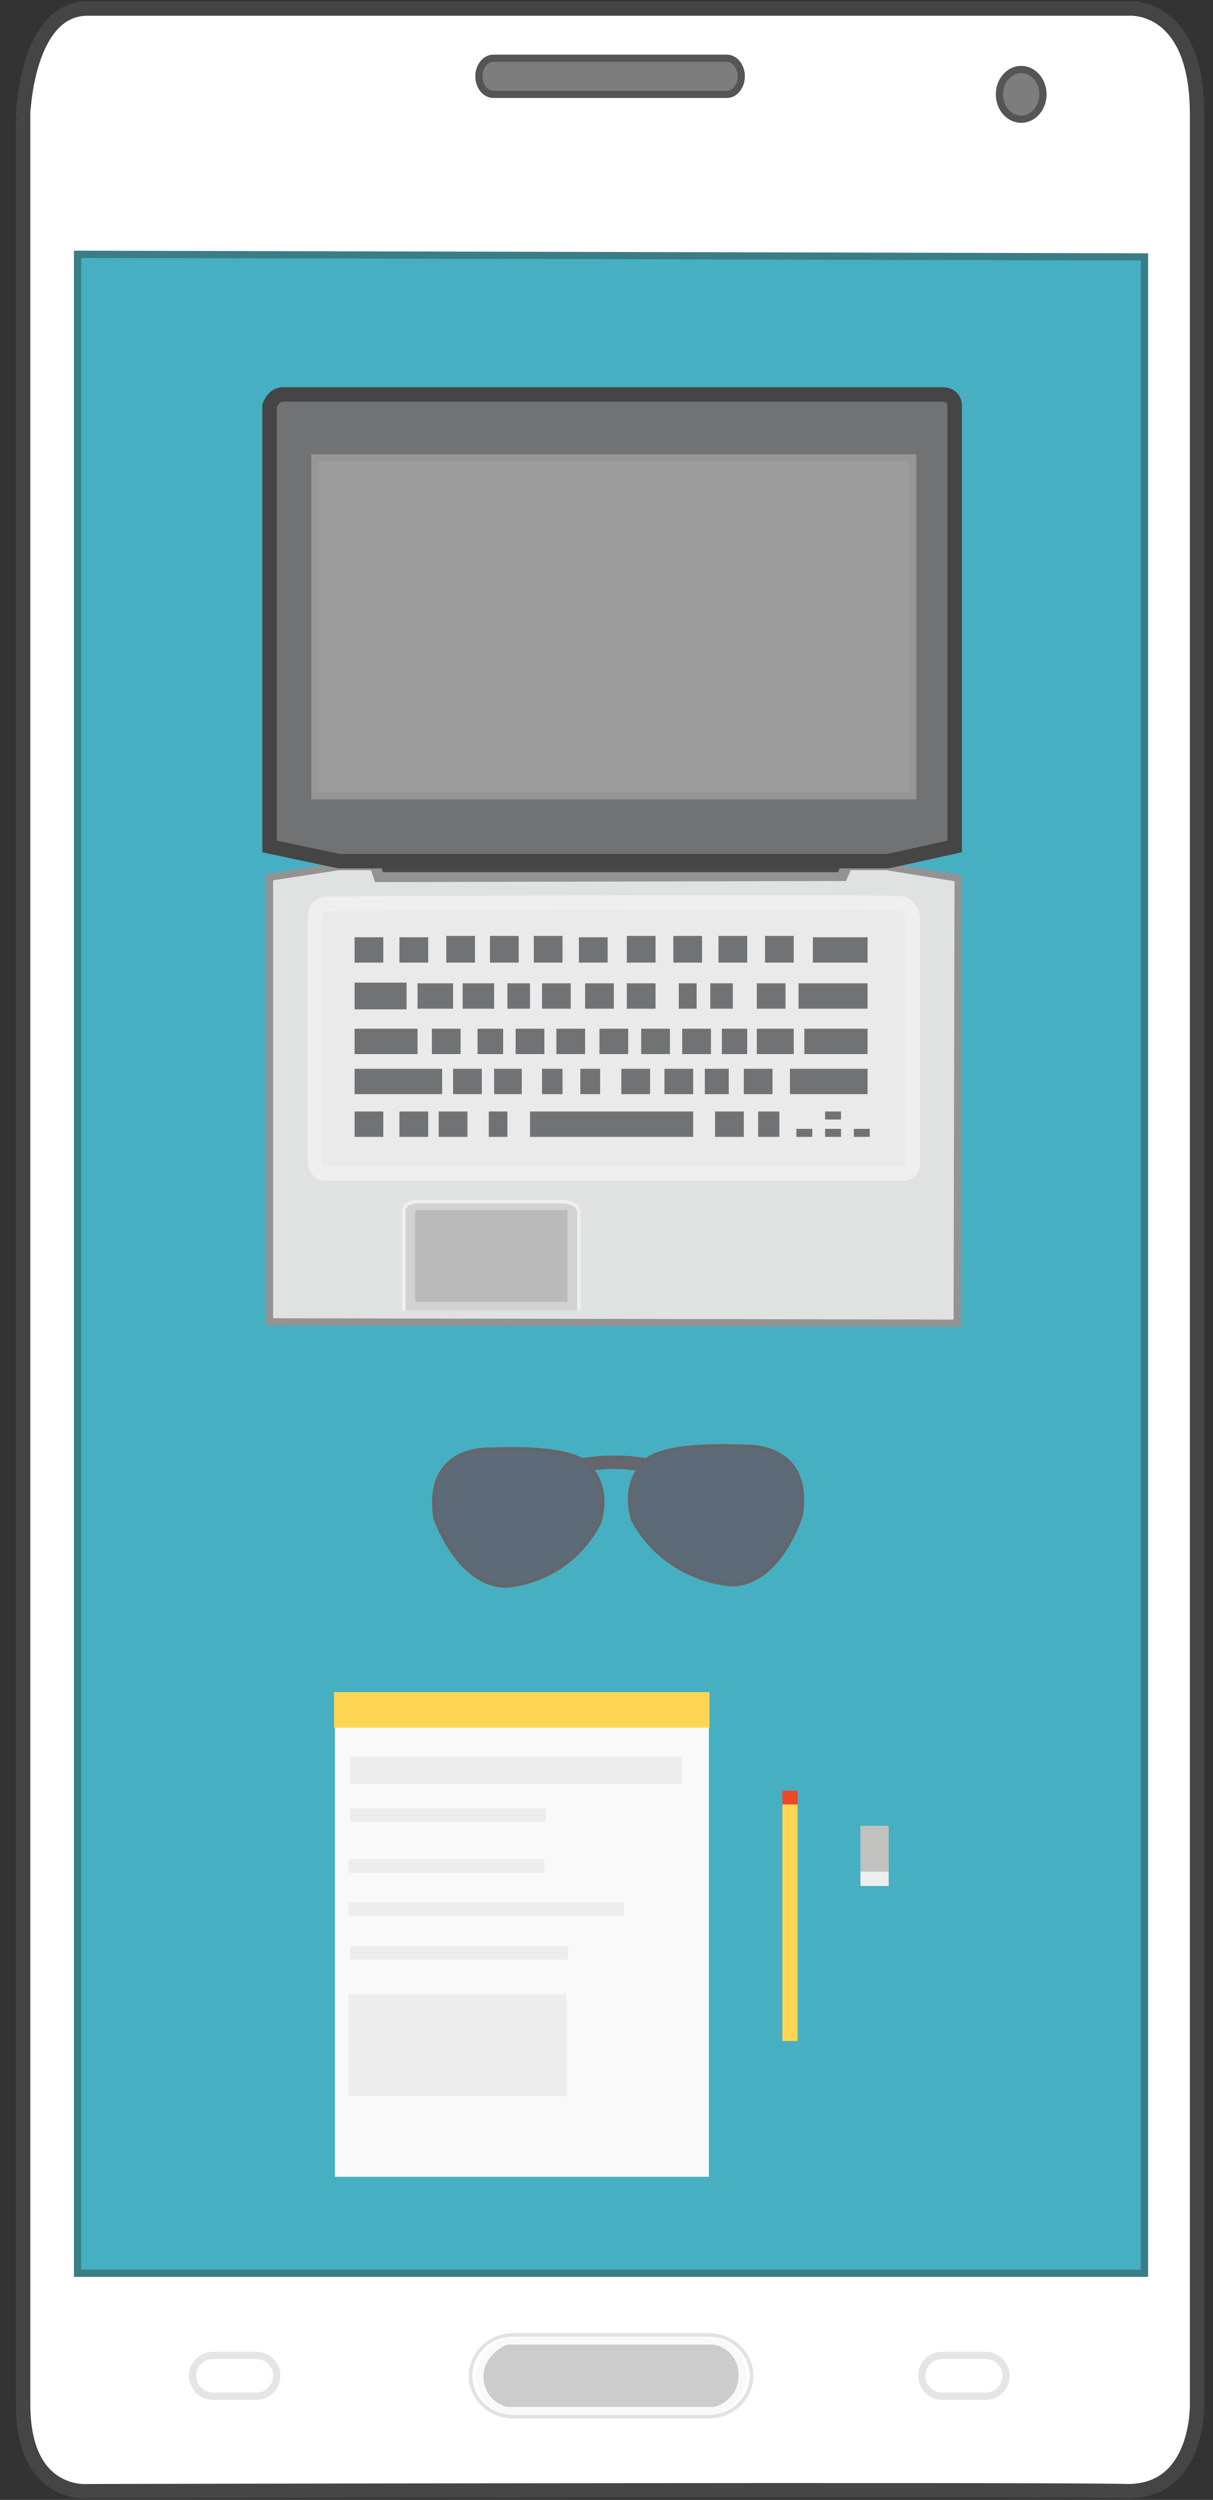 <?xml version="1.0" encoding="utf-8"?>
<!-- Generator: Adobe Illustrator 15.1.0, SVG Export Plug-In . SVG Version: 6.00 Build 0)  -->
<!DOCTYPE svg PUBLIC "-//W3C//DTD SVG 1.1//EN" "http://www.w3.org/Graphics/SVG/1.1/DTD/svg11.dtd">
<svg version="1.1" id="Layer_1" xmlns="http://www.w3.org/2000/svg" xmlns:xlink="http://www.w3.org/1999/xlink" x="0px" y="0px"
	 width="84px" height="173px" viewBox="0 0 84 173" enable-background="new 0 0 84 173" xml:space="preserve">
<rect x="0" y="0" width="84" height="173" fill="#333333" stroke="none"/>
<path fill="#FFFFFF" stroke="#454545" stroke-miterlimit="10" d="M6.056,0.59h72.131c0,0,4.71-0.394,4.71,7.314s0,158.496,0,158.496
	s0.15,6.143-4.969,5.996c-5.12-0.145-71.872,0.003-71.872,0.003s-4.455,0.435-4.455-5.999c0-6.436,0-158.496,0-158.496
	S1.839,0.59,6.056,0.59z"/>
<polygon fill="#46AFC2" stroke="#397D87" stroke-width="0.5" stroke-miterlimit="10" points="5.37,17.597 5.37,157.316 
	79.258,157.316 79.258,17.779 "/>
<ellipse fill="#7D7D7D" stroke="#545554" stroke-width="0.5" stroke-miterlimit="10" cx="70.717" cy="6.53" rx="1.508" ry="1.721"/>
<g>
	<path fill="#65676D" stroke="#65666C" stroke-width="0.25" stroke-miterlimit="10" d="M40.235,101.044c0,0,2.344-0.453,4.687,0.026
		v0.728c0,0-2.342-0.603-4.687,0V101.044z"/>
	<path fill="#5C6B77" stroke="#65666C" stroke-width="0.25" stroke-miterlimit="10" d="M33.94,100.298c0,0-4.568-0.305-3.811,4.747
		c0,0,1.54,4.585,4.821,4.709c0,0,4.292-0.041,6.565-4.376c0,0,0.884-2.438-0.883-4.079
		C40.631,101.299,39.874,100.038,33.94,100.298z"/>
	<path fill="#5C6B77" stroke="#65666C" stroke-width="0.25" stroke-miterlimit="10" d="M51.578,100.097c0,0,4.674-0.302,3.9,4.749
		c0,0-1.397,4.692-4.752,4.82c0,0-4.571-0.152-6.896-4.485c0,0-0.902-2.441,0.903-4.083
		C44.734,101.098,45.509,99.837,51.578,100.097z"/>
</g>
<g>
	<g>
		<rect x="54.178" y="124.866" fill="#FFD653" width="1.053" height="16.375"/>
		<rect x="54.178" y="123.919" fill="#EC4824" width="1.053" height="0.947"/>
	</g>
	<g>
		<rect x="59.583" y="126.35" fill="#C1C1C0" width="1.959" height="3.166"/>
		<rect x="59.583" y="129.516" fill="#EDEEEF" width="1.959" height="1"/>
	</g>
	<g>
		<rect x="24.253" y="140.777" fill="#EDEDED" width="13.546" height="0.945"/>
		<rect x="23.192" y="117.264" fill="#F9F9FA" width="25.898" height="33.375"/>
		<rect x="24.253" y="121.557" fill="#EDEDED" width="22.963" height="1.891"/>
		<rect x="24.253" y="125.139" fill="#EDEDED" width="13.546" height="0.945"/>
		<rect x="24.144" y="128.652" fill="#EDEDED" width="13.546" height="0.945"/>
		<rect x="24.144" y="131.635" fill="#EDEDED" width="19.073" height="0.945"/>
		<rect x="24.144" y="138.02" fill="#EDEDED" width="15.087" height="7.037"/>
		<rect x="24.253" y="134.666" fill="#EDEDED" width="15.087" height="0.945"/>
		<polyline fill="#FFD654" points="23.132,117.1 23.132,119.557 49.133,119.557 49.133,117.1 		"/>
	</g>
</g>
<g>
	<polygon fill="#E0E2E2" stroke="#939393" stroke-width="0.5" stroke-miterlimit="10" points="61.389,59.967 66.352,60.772 
		66.284,91.567 18.664,91.477 18.664,60.706 23.466,59.967 25.881,59.967 26.152,60.793 58.423,60.718 58.754,59.967 	"/>
	<polygon fill="#49494A" stroke="#939393" stroke-width="0.5" stroke-miterlimit="10" points="58.246,58.577 26.31,58.577 
		26.071,59.593 26.31,60.609 58.246,60.609 58.533,59.593 	"/>
	<path fill="#D1D2D1" stroke="#EFEFEF" stroke-width="0.25" stroke-miterlimit="10" d="M27.965,90.683v-6.746
		c0,0-0.163-0.781,1.011-0.781s10.038,0,10.038,0s1.077,0.041,1.077,0.781s0,6.746,0,6.746"/>
	<path fill="#EAEAEA" stroke="#EFEFEF" stroke-miterlimit="10" d="M21.809,63.565v16.933c0,0,0.102,0.717,0.718,0.717
		c0.617,0,39.895,0,39.895,0s0.785,0.095,0.785-0.717s0-16.933,0-16.933s0-0.719-0.656-1.019c-0.501-0.229-40.024,0-40.024,0
		S21.809,62.581,21.809,63.565z"/>
	<rect x="28.752" y="83.741" fill="#BABABA" width="10.546" height="6.356"/>
	<path fill="#717273" stroke="#454545" stroke-miterlimit="10" d="M65.229,27.298H19.566c-0.632,0-0.902,0.786-0.902,0.786v30.493
		l4.802,1.016h38.036l4.609-1.016V28.084C66.111,28.084,66.176,27.298,65.229,27.298z"/>
	<polyline fill="#717273" points="24.555,64.86 24.555,66.615 26.545,66.615 26.545,64.86 	"/>
	<polyline fill="#717273" points="27.662,64.86 27.662,66.615 29.652,66.615 29.652,64.86 	"/>
	<polyline fill="#717273" points="30.903,64.768 30.903,66.615 32.893,66.615 32.893,64.768 	"/>
	<polyline fill="#717273" points="33.931,64.768 33.931,66.615 35.92,66.615 35.92,64.768 	"/>
	<polyline fill="#717273" points="36.966,64.768 36.966,66.615 38.955,66.615 38.955,64.768 	"/>
	<polyline fill="#717273" points="40.091,64.86 40.091,66.615 42.081,66.615 42.081,64.86 	"/>
	<polyline fill="#717273" points="43.407,64.768 43.407,66.615 45.396,66.615 45.396,64.768 	"/>
	<polyline fill="#717273" points="46.628,64.768 46.628,66.615 48.617,66.615 48.617,64.768 	"/>
	<polyline fill="#717273" points="49.754,64.768 49.754,66.615 51.743,66.615 51.743,64.768 	"/>
	<polyline fill="#717273" points="52.976,64.768 52.976,66.615 54.965,66.615 54.965,64.768 	"/>
	<polyline fill="#717273" points="56.291,64.86 56.291,66.615 60.08,66.615 60.08,64.86 	"/>
	<polyline fill="#717273" points="24.555,68.001 24.555,69.85 28.155,69.85 28.155,68.001 	"/>
	<polyline fill="#717273" points="28.914,68.048 28.914,69.804 31.375,69.804 31.375,68.048 	"/>
	<polyline fill="#717273" points="32.039,68.048 32.039,69.804 34.218,69.804 34.218,68.048 	"/>
	<polyline fill="#717273" points="35.138,68.048 35.138,69.804 36.703,69.804 36.703,68.048 	"/>
	<polyline fill="#717273" points="40.518,68.048 40.518,69.804 42.508,69.804 42.508,68.048 	"/>
	<polyline fill="#717273" points="43.407,68.048 43.407,69.804 45.396,69.804 45.396,68.048 	"/>
	<polyline fill="#717273" points="47.007,68.048 47.007,69.804 48.239,69.804 48.239,68.048 	"/>
	<polyline fill="#717273" points="49.186,68.048 49.186,69.804 50.748,69.804 50.748,68.048 	"/>
	<polyline fill="#717273" points="52.407,68.048 52.407,69.804 54.396,69.804 54.396,68.048 	"/>
	<polyline fill="#717273" points="55.297,68.048 55.297,69.804 60.08,69.804 60.08,68.048 	"/>
	<polyline fill="#717273" points="37.534,68.048 37.534,69.804 39.523,69.804 39.523,68.048 	"/>
	<polyline fill="#717273" points="24.555,71.189 24.555,72.945 28.914,72.945 28.914,71.189 	"/>
	<polyline fill="#717273" points="29.908,71.189 29.908,72.945 31.897,72.945 31.897,71.189 	"/>
	<polyline fill="#717273" points="33.069,71.189 33.069,72.945 34.843,72.945 34.843,71.189 	"/>
	<polyline fill="#717273" points="35.708,71.189 35.708,72.945 37.698,72.945 37.698,71.189 	"/>
	<polyline fill="#717273" points="38.528,71.189 38.528,72.945 40.518,72.945 40.518,71.189 	"/>
	<polyline fill="#717273" points="41.513,71.189 41.513,72.945 43.502,72.945 43.502,71.189 	"/>
	<polyline fill="#717273" points="44.402,71.189 44.402,72.945 46.391,72.945 46.391,71.189 	"/>
	<polyline fill="#717273" points="47.244,71.189 47.244,72.945 49.233,72.945 49.233,71.189 	"/>
	<polyline fill="#717273" points="49.991,71.189 49.991,72.945 51.743,72.945 51.743,71.189 	"/>
	<polyline fill="#717273" points="52.407,71.189 52.407,72.945 54.965,72.945 54.965,71.189 	"/>
	<polyline fill="#717273" points="55.699,71.189 55.699,72.945 60.08,72.945 60.08,71.189 	"/>
	<polyline fill="#717273" points="24.555,73.962 24.555,75.718 30.618,75.718 30.618,73.962 	"/>
	<polyline fill="#717273" points="31.375,73.962 31.375,75.718 33.366,75.718 33.366,73.962 	"/>
	<polyline fill="#717273" points="34.218,73.962 34.218,75.718 36.132,75.718 36.132,73.962 	"/>
	<polyline fill="#717273" points="37.534,73.962 37.534,75.718 38.955,75.718 38.955,73.962 	"/>
	<polyline fill="#717273" points="40.189,73.962 40.189,75.718 41.557,75.718 41.557,73.962 	"/>
	<polyline fill="#717273" points="43.028,73.962 43.028,75.718 45.018,75.718 45.018,73.962 	"/>
	<polyline fill="#717273" points="46.013,73.962 46.013,75.718 48.002,75.718 48.002,73.962 	"/>
	<polyline fill="#717273" points="48.809,73.962 48.809,75.718 50.464,75.718 50.464,73.962 	"/>
	<polyline fill="#717273" points="51.508,73.962 51.508,75.718 53.496,75.718 53.496,73.962 	"/>
	<polyline fill="#717273" points="54.704,73.962 54.704,75.718 60.08,75.718 60.08,73.962 	"/>
	<polyline fill="#717273" points="24.555,76.918 24.555,78.674 26.545,78.674 26.545,76.918 	"/>
	<polyline fill="#717273" points="27.662,76.918 27.662,78.674 29.652,78.674 29.652,76.918 	"/>
	<polyline fill="#717273" points="30.381,76.918 30.381,78.674 32.371,78.674 32.371,76.918 	"/>
	<polyline fill="#717273" points="33.848,76.918 33.848,78.674 35.138,78.674 35.138,76.918 	"/>
	<polyline fill="#717273" points="36.703,76.918 36.703,78.674 48.002,78.674 48.002,76.918 	"/>
	<polyline fill="#717273" points="49.518,76.918 49.518,78.674 51.508,78.674 51.508,76.918 	"/>
	<polyline fill="#717273" points="52.502,76.918 52.502,78.674 53.971,78.674 53.971,76.918 	"/>
	<polyline fill="#717273" points="57.138,76.918 57.138,77.473 58.239,77.473 58.239,76.918 	"/>
	<polyline fill="#717273" points="55.148,78.12 55.148,78.674 56.25,78.674 56.25,78.12 	"/>
	<polyline fill="#717273" points="59.127,78.12 59.127,78.674 60.229,78.674 60.229,78.12 	"/>
	<polyline fill="#717273" points="57.138,78.12 57.138,78.674 58.239,78.674 58.239,78.12 	"/>
	
		<rect x="21.809" y="31.687" fill="#9D9D9D" stroke="#969696" stroke-width="0.5" stroke-miterlimit="10" width="41.398" height="23.378"/>
</g>
<path fill="#7D7D7D" stroke="#545554" stroke-width="0.5" stroke-miterlimit="10" d="M51.332,5.281c0,0.69-0.447,1.25-1,1.25H34.166
	c-0.552,0-1-0.56-1-1.25l0,0c0-0.69,0.448-1.25,1-1.25h16.167C50.885,4.031,51.332,4.591,51.332,5.281L51.332,5.281z"/>
<path fill="#CCCCCC" stroke="#F9F9FA" stroke-width="0.5" stroke-miterlimit="10" d="M51.396,164.411c0,1.673-1.511,2.41-2.063,2.41
	H35.25c-0.552,0-2.02-0.654-2.02-2.41l0,0c0-1.41,1.467-2.41,2.02-2.41h14.084C49.886,162.001,51.396,162.584,51.396,164.411
	L51.396,164.411z"/>
<path fill="none" stroke="#E2E2E2" stroke-width="0.25" stroke-miterlimit="10" d="M52.044,164.411c0,1.562-1.318,2.827-2.944,2.827
	H35.528c-1.626,0-2.945-1.266-2.945-2.827l0,0c0-1.562,1.319-2.827,2.945-2.827H49.1C50.726,161.584,52.044,162.85,52.044,164.411
	L52.044,164.411z"/>
<path fill="none" stroke="#E5E5E5" stroke-width="0.5" stroke-miterlimit="10" d="M19.167,164.411c0,0.781-0.633,1.414-1.414,1.414
	h-3.006c-0.781,0-1.414-0.633-1.414-1.414l0,0c0-0.78,0.633-1.413,1.414-1.413h3.006C18.534,162.998,19.167,163.631,19.167,164.411
	L19.167,164.411z"/>
<path fill="none" stroke="#E5E5E5" stroke-width="0.5" stroke-miterlimit="10" d="M69.666,164.411c0,0.781-0.633,1.414-1.413,1.414
	h-3.006c-0.78,0-1.413-0.633-1.413-1.414l0,0c0-0.78,0.633-1.413,1.413-1.413h3.006C69.033,162.998,69.666,163.631,69.666,164.411
	L69.666,164.411z"/>
</svg>
